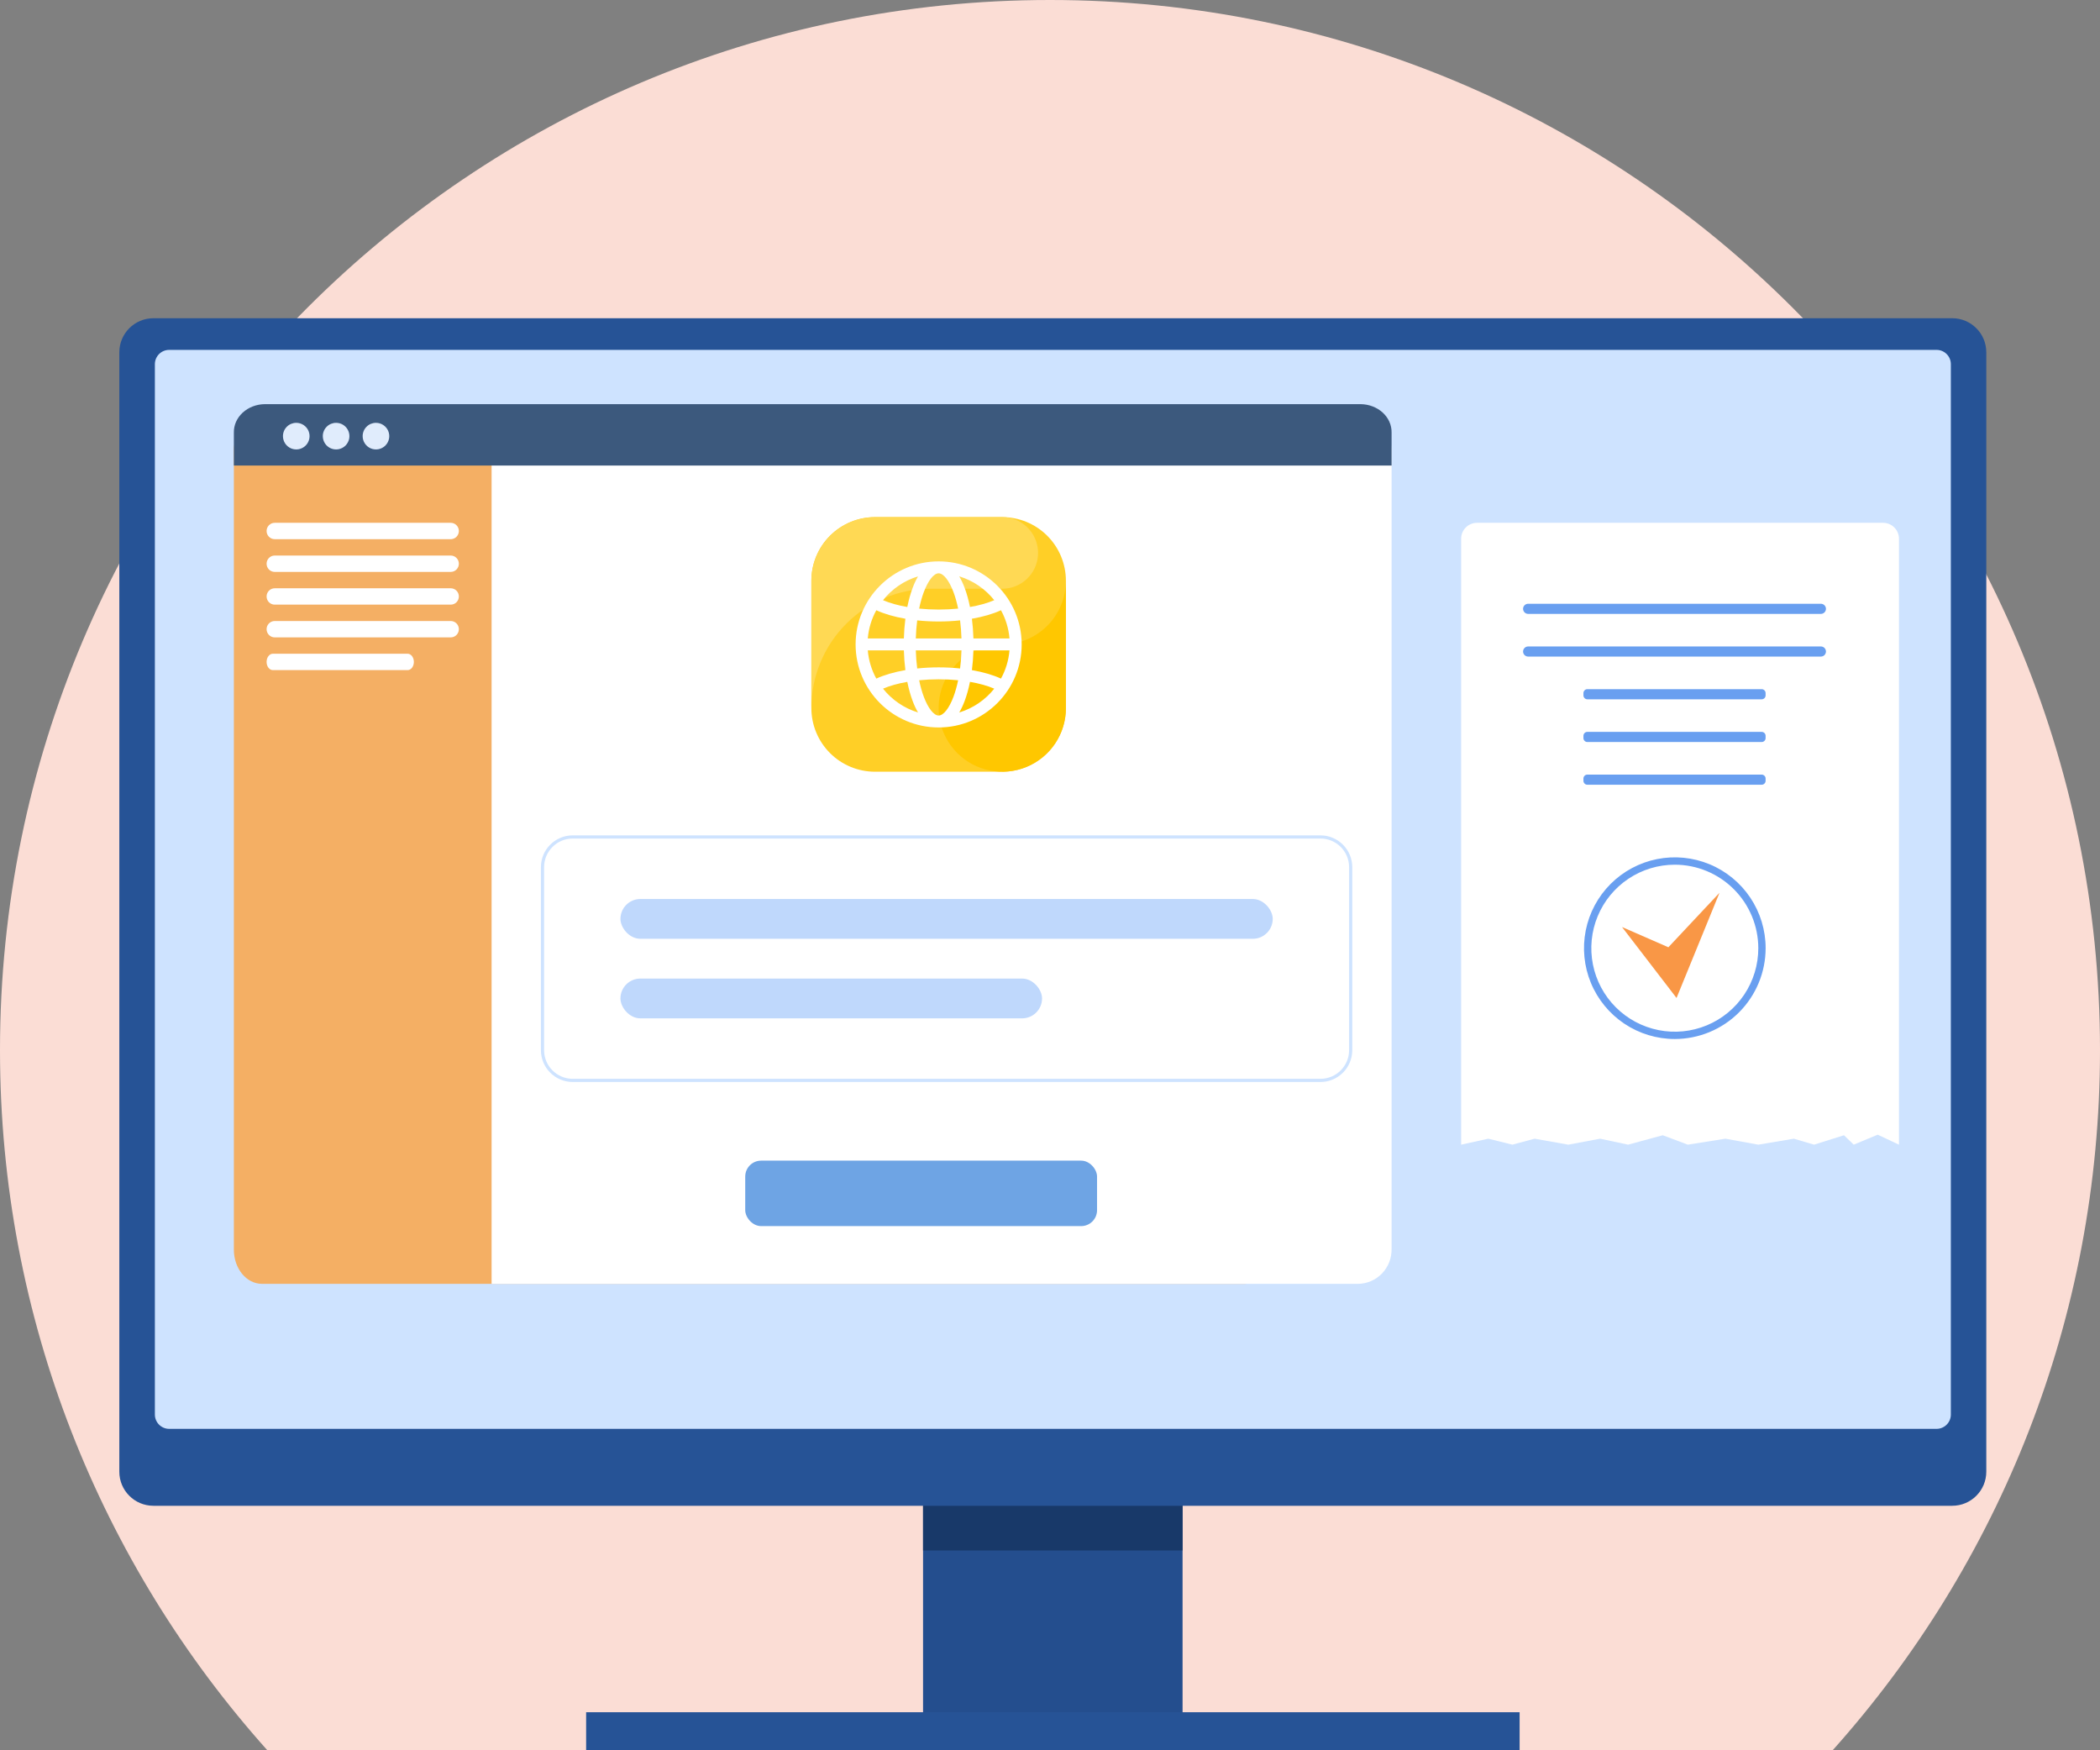 <svg width="264" height="220" viewBox="0 0 264 220" fill="none" xmlns="http://www.w3.org/2000/svg">
    <rect x="0" y="0" width="264" height="220" fill="#808080" stroke="none"/>
    <path fill-rule="evenodd" clip-rule="evenodd" d="M230.389 220C251.29 196.647 264 165.808 264 132C264 59.098 204.902 0 132 0C59.098 0 0 59.098 0 132C0 165.808 12.71 196.647 33.611 220H230.389Z" fill="#FBDDD5"/>
    <path d="M148.666 181.271H116.041V218.585H148.666V181.271Z" fill="#244E8E"/>
    <path d="M148.666 181.271H116.041V194.886H148.666V181.271Z" fill="#183969"/>
    <path d="M191.037 215.217H73.685V220H191.037V215.217Z" fill="#265396"/>
    <path d="M245.422 40H19.283C16.918 40 15 41.918 15 44.283V184.983C15 187.349 16.918 189.267 19.283 189.267H245.422C247.788 189.267 249.706 187.349 249.706 184.983V44.283C249.706 41.918 247.788 40 245.422 40Z" fill="#265396"/>
    <path d="M245.25 177.8V45.776C245.25 44.783 244.445 43.978 243.452 43.978L21.268 43.978C20.275 43.978 19.47 44.783 19.47 45.776V177.8C19.47 178.793 20.275 179.598 21.268 179.598H243.452C244.445 179.598 245.25 178.793 245.25 177.8Z" fill="#CEE3FF"/>
    <path d="M32.931 161.371L156.497 161.371C158.447 161.371 160.028 159.449 160.028 157.077V56.638C160.028 54.266 158.447 52.343 156.497 52.343L32.931 52.343C30.981 52.343 29.4 54.266 29.4 56.638V157.077C29.4 159.449 30.981 161.371 32.931 161.371Z" fill="#F4AF64"/>
    <path d="M61.8 52.343H170.76C171.888 52.363 172.962 52.835 173.746 53.655C174.53 54.474 174.96 55.575 174.942 56.715V156.999C174.96 158.139 174.53 159.24 173.746 160.06C172.962 160.879 171.888 161.351 170.76 161.371H61.8V52.343Z" fill="white"/>
    <path d="M29.4 58.514V54.364C29.392 53.903 29.485 53.445 29.675 53.017C29.866 52.588 30.148 52.198 30.508 51.867C30.867 51.536 31.297 51.271 31.771 51.088C32.245 50.905 32.755 50.807 33.272 50.8H171.07C171.587 50.807 172.097 50.905 172.571 51.088C173.045 51.271 173.474 51.536 173.834 51.867C174.193 52.198 174.476 52.588 174.666 53.017C174.856 53.445 174.95 53.903 174.942 54.364V58.514H29.4Z" fill="#3C597D"/>
    <path d="M45.591 54.812C45.589 55.143 45.686 55.467 45.869 55.743C46.052 56.019 46.312 56.235 46.618 56.363C46.923 56.49 47.26 56.525 47.585 56.461C47.91 56.397 48.209 56.239 48.444 56.005C48.678 55.771 48.838 55.473 48.903 55.149C48.969 54.824 48.936 54.487 48.81 54.181C48.683 53.875 48.469 53.613 48.194 53.429C47.918 53.245 47.595 53.147 47.264 53.147C46.821 53.147 46.397 53.322 46.084 53.634C45.77 53.946 45.593 54.369 45.591 54.812V54.812Z" fill="#E0ECFC"/>
    <path d="M40.581 54.812C40.58 55.143 40.676 55.467 40.859 55.743C41.042 56.019 41.303 56.235 41.608 56.363C41.914 56.49 42.25 56.525 42.575 56.461C42.9 56.397 43.199 56.239 43.434 56.005C43.668 55.771 43.828 55.473 43.894 55.149C43.959 54.824 43.926 54.487 43.8 54.181C43.673 53.875 43.459 53.613 43.184 53.429C42.909 53.245 42.585 53.147 42.254 53.147C41.812 53.147 41.387 53.322 41.074 53.634C40.76 53.946 40.583 54.369 40.581 54.812V54.812Z" fill="#E0ECFC"/>
    <path d="M35.571 54.812C35.57 55.143 35.666 55.467 35.849 55.743C36.032 56.019 36.293 56.235 36.598 56.363C36.904 56.49 37.24 56.525 37.566 56.461C37.891 56.397 38.189 56.239 38.424 56.005C38.659 55.771 38.819 55.473 38.884 55.149C38.949 54.824 38.916 54.487 38.79 54.181C38.664 53.875 38.449 53.613 38.174 53.429C37.899 53.245 37.575 53.147 37.244 53.147C36.802 53.147 36.377 53.322 36.064 53.634C35.751 53.946 35.573 54.369 35.571 54.812Z" fill="#E0ECFC"/>
    <path d="M56.666 67.772H34.535C34.264 67.772 34.005 67.663 33.813 67.47C33.622 67.277 33.515 67.016 33.515 66.743C33.515 66.47 33.622 66.209 33.813 66.016C34.005 65.823 34.264 65.714 34.535 65.714H56.666C56.8 65.714 56.932 65.741 57.056 65.793C57.18 65.844 57.292 65.92 57.387 66.016C57.482 66.111 57.557 66.225 57.608 66.349C57.66 66.474 57.686 66.608 57.686 66.743C57.686 66.878 57.66 67.012 57.608 67.136C57.557 67.261 57.482 67.375 57.387 67.47C57.292 67.566 57.18 67.641 57.056 67.693C56.932 67.745 56.8 67.772 56.666 67.772Z" fill="white"/>
    <path d="M56.666 71.886H34.535C34.264 71.886 34.005 71.777 33.813 71.584C33.622 71.391 33.515 71.13 33.515 70.857C33.515 70.584 33.622 70.323 33.813 70.13C34.005 69.937 34.264 69.829 34.535 69.829H56.666C56.8 69.829 56.932 69.855 57.056 69.907C57.18 69.959 57.292 70.034 57.387 70.13C57.482 70.225 57.557 70.339 57.608 70.463C57.66 70.588 57.686 70.722 57.686 70.857C57.686 70.992 57.66 71.126 57.608 71.251C57.557 71.376 57.482 71.489 57.387 71.584C57.292 71.68 57.18 71.756 57.056 71.807C56.932 71.859 56.8 71.886 56.666 71.886Z" fill="white"/>
    <path d="M56.666 76H34.535C34.264 76 34.005 75.891 33.813 75.699C33.622 75.506 33.515 75.244 33.515 74.971C33.515 74.698 33.622 74.437 33.813 74.244C34.005 74.051 34.264 73.943 34.535 73.943H56.666C56.8 73.943 56.932 73.969 57.056 74.021C57.18 74.073 57.292 74.148 57.387 74.244C57.482 74.34 57.557 74.453 57.608 74.578C57.66 74.702 57.686 74.836 57.686 74.971C57.686 75.106 57.66 75.24 57.608 75.365C57.557 75.49 57.482 75.603 57.387 75.699C57.292 75.794 57.18 75.87 57.056 75.921C56.932 75.973 56.8 76 56.666 76Z" fill="white"/>
    <path d="M56.666 80.115H34.535C34.264 80.115 34.005 80.006 33.813 79.813C33.622 79.62 33.515 79.359 33.515 79.086C33.515 78.813 33.622 78.552 33.813 78.359C34.005 78.166 34.264 78.057 34.535 78.057H56.666C56.8 78.057 56.932 78.084 57.056 78.136C57.18 78.187 57.292 78.263 57.387 78.359C57.482 78.454 57.557 78.567 57.608 78.692C57.66 78.817 57.686 78.951 57.686 79.086C57.686 79.221 57.66 79.355 57.608 79.48C57.557 79.604 57.482 79.718 57.387 79.813C57.292 79.909 57.18 79.984 57.056 80.036C56.932 80.088 56.8 80.115 56.666 80.115Z" fill="white"/>
    <path d="M51.247 84.229H34.296C34.089 84.229 33.89 84.12 33.744 83.927C33.597 83.734 33.515 83.473 33.515 83.2C33.515 82.927 33.597 82.666 33.744 82.473C33.89 82.28 34.089 82.171 34.296 82.171H51.247C51.35 82.171 51.452 82.198 51.546 82.25C51.641 82.301 51.727 82.377 51.8 82.473C51.873 82.568 51.93 82.682 51.969 82.806C52.009 82.931 52.029 83.065 52.029 83.2C52.029 83.335 52.009 83.469 51.969 83.594C51.93 83.718 51.873 83.832 51.8 83.927C51.727 84.023 51.641 84.099 51.546 84.15C51.452 84.202 51.35 84.229 51.247 84.229Z" fill="white"/>
    <path d="M236.728 65.714C237.833 65.714 238.728 66.61 238.728 67.714V143.877L236.054 142.624L233.039 143.877L231.812 142.694L228.057 143.877L225.513 143.127L221.044 143.877L216.909 143.127L212.184 143.877L209.035 142.694L204.673 143.877L201.159 143.127L197.161 143.877L192.919 143.127L190.134 143.877L187.104 143.127L183.686 143.877V67.714C183.686 66.61 184.581 65.714 185.686 65.714H236.728Z" fill="white"/>
    <path d="M228.912 77.163H192.11C191.941 77.163 191.779 77.096 191.66 76.976C191.54 76.857 191.473 76.695 191.473 76.527V76.527C191.473 76.358 191.54 76.196 191.659 76.076C191.779 75.957 191.941 75.89 192.11 75.89H228.912C229.081 75.89 229.243 75.957 229.362 76.076C229.481 76.196 229.549 76.358 229.549 76.527C229.548 76.695 229.481 76.857 229.362 76.976C229.242 77.096 229.08 77.163 228.912 77.163V77.163Z" fill="#699FF0"/>
    <path d="M228.912 82.528H192.11C191.941 82.528 191.779 82.461 191.66 82.342C191.54 82.223 191.473 82.061 191.473 81.893V81.893C191.473 81.724 191.54 81.562 191.659 81.442C191.779 81.323 191.941 81.256 192.11 81.256H228.912C229.081 81.256 229.243 81.323 229.362 81.442C229.481 81.562 229.549 81.724 229.549 81.893C229.548 82.061 229.481 82.223 229.361 82.342C229.242 82.461 229.08 82.528 228.912 82.528V82.528Z" fill="#699FF0"/>
    <path d="M221.467 86.625H199.554C199.281 86.625 199.06 86.847 199.06 87.12V87.405C199.06 87.678 199.281 87.899 199.554 87.899H221.467C221.74 87.899 221.961 87.678 221.961 87.405V87.12C221.961 86.847 221.74 86.625 221.467 86.625Z" fill="#699FF0"/>
    <path d="M221.467 91.993H199.554C199.281 91.993 199.06 92.215 199.06 92.487V92.773C199.06 93.046 199.281 93.267 199.554 93.267H221.467C221.74 93.267 221.961 93.046 221.961 92.773V92.487C221.961 92.215 221.74 91.993 221.467 91.993Z" fill="#699FF0"/>
    <path d="M221.467 97.363H199.554C199.281 97.363 199.06 97.584 199.06 97.857V98.142C199.06 98.415 199.281 98.636 199.554 98.636H221.467C221.74 98.636 221.961 98.415 221.961 98.142V97.857C221.961 97.584 221.74 97.363 221.467 97.363Z" fill="#699FF0"/>
    <path d="M210.548 130.597C208.29 130.597 206.082 129.928 204.205 128.673C202.327 127.418 200.864 125.635 200 123.549C199.136 121.463 198.91 119.167 199.35 116.953C199.791 114.738 200.878 112.704 202.475 111.107C204.072 109.51 206.106 108.423 208.321 107.982C210.535 107.542 212.831 107.768 214.917 108.632C217.003 109.496 218.786 110.96 220.041 112.837C221.295 114.715 221.965 116.922 221.965 119.18C221.963 122.207 220.759 125.11 218.618 127.251C216.478 129.391 213.575 130.595 210.548 130.597ZM210.548 108.687C208.472 108.687 206.442 109.303 204.716 110.456C202.99 111.609 201.645 113.249 200.85 115.167C200.056 117.085 199.848 119.195 200.253 121.231C200.658 123.268 201.658 125.138 203.126 126.606C204.594 128.074 206.464 129.073 208.5 129.479C210.536 129.884 212.647 129.676 214.565 128.881C216.483 128.087 218.122 126.741 219.275 125.015C220.429 123.289 221.044 121.26 221.044 119.184C221.041 116.401 219.934 113.733 217.966 111.765C215.999 109.797 213.331 108.69 210.548 108.687V108.687Z" fill="#699FF0"/>
    <path d="M203.91 116.52L210.764 125.44L216.166 112.216L209.738 119.066L203.91 116.52Z" fill="#F99746"/>
    <rect x="93.686" y="145.886" width="44.229" height="8.229" rx="2" fill="#6EA4E4"/>
    <g clip-path="url(#clip0_0_1)">
        <path fill-rule="evenodd" clip-rule="evenodd" d="M126 97H110C107.878 97 105.844 96.157 104.343 94.657C102.843 93.156 102 91.122 102 89V73C102 70.878 102.843 68.844 104.343 67.343C105.844 65.843 107.878 65 110 65H126C128.122 65 130.157 65.843 131.657 67.343C133.157 68.843 134 70.878 134 73V89C134 91.122 133.157 93.157 131.657 94.657C130.157 96.157 128.122 97 126 97Z" fill="#FFCF26"/>
        <path fill-rule="evenodd" clip-rule="evenodd" d="M117 74H126C127.154 74 128.263 73.557 129.1 72.762C129.936 71.968 130.435 70.882 130.494 69.73C130.553 68.578 130.167 67.447 129.417 66.571C128.666 65.695 127.608 65.141 126.46 65.023C126.307 65.014 126.155 65 126 65H110C107.878 65 105.844 65.843 104.343 67.343C102.843 68.844 102 70.878 102 73V89C102 85.022 103.58 81.207 106.394 78.394C109.207 75.581 113.022 74 117 74" fill="#FFD954"/>
        <path fill-rule="evenodd" clip-rule="evenodd" d="M126 81C124.418 81 122.871 81.469 121.555 82.348C120.24 83.227 119.214 84.477 118.609 85.939C118.003 87.4 117.845 89.009 118.154 90.561C118.462 92.113 119.224 93.538 120.343 94.657C121.462 95.776 122.887 96.538 124.439 96.846C125.991 97.155 127.6 96.996 129.061 96.391C130.523 95.785 131.773 94.76 132.652 93.445C133.531 92.129 134 90.582 134 89V73C134 75.122 133.157 77.157 131.657 78.657C130.157 80.157 128.122 81 126 81Z" fill="#FFC700"/>
        <path d="M118.001 70.562C112.245 70.562 107.562 75.245 107.562 81C107.562 86.755 112.245 91.437 118.001 91.437C123.757 91.437 128.439 86.755 128.439 81C128.439 75.245 123.756 70.562 118.001 70.562V70.562ZM124.993 75.44C124.145 75.805 123.104 76.096 121.941 76.297C121.766 75.425 121.541 74.615 121.27 73.892C121.065 73.346 120.837 72.863 120.59 72.445C122.347 72.978 123.876 74.038 124.993 75.44V75.44ZM115.13 80.25C115.153 79.468 115.212 78.706 115.305 77.978C116.173 78.07 117.078 78.118 118.001 78.118C118.924 78.118 119.829 78.07 120.697 77.978C120.789 78.706 120.848 79.468 120.871 80.25H115.13ZM120.871 81.75C120.848 82.532 120.789 83.295 120.696 84.023C119.829 83.931 118.924 83.883 118.001 83.883C117.078 83.883 116.173 83.931 115.305 84.023C115.212 83.295 115.153 82.532 115.13 81.75H120.871ZM116.136 74.419C116.681 72.966 117.396 72.062 118.001 72.062C118.606 72.062 119.32 72.965 119.865 74.419C120.099 75.043 120.295 75.744 120.451 76.498C119.665 76.576 118.843 76.618 118.001 76.618C117.159 76.618 116.337 76.576 115.55 76.498C115.706 75.744 115.902 75.043 116.136 74.419V74.419ZM115.412 72.445C115.164 72.863 114.936 73.346 114.732 73.892C114.461 74.615 114.235 75.425 114.06 76.296C112.897 76.096 111.856 75.805 111.008 75.44C112.125 74.038 113.655 72.978 115.412 72.445V72.445ZM110.165 76.704C111.169 77.167 112.421 77.53 113.819 77.772C113.717 78.568 113.652 79.399 113.628 80.25H109.094C109.201 78.974 109.577 77.773 110.165 76.704ZM110.165 85.296C109.577 84.228 109.201 83.026 109.094 81.75H113.628C113.652 82.601 113.717 83.432 113.819 84.229C112.421 84.471 111.17 84.834 110.165 85.296ZM111.009 86.561C111.857 86.196 112.897 85.906 114.06 85.705C114.236 86.576 114.461 87.385 114.732 88.108C114.936 88.653 115.164 89.136 115.411 89.554C113.655 89.021 112.126 87.962 111.009 86.561ZM119.865 87.581C119.32 89.034 118.606 89.937 118.001 89.937C117.396 89.937 116.681 89.034 116.136 87.581C115.902 86.957 115.706 86.257 115.55 85.504C116.337 85.425 117.16 85.383 118.001 85.383C118.843 85.383 119.665 85.425 120.451 85.503C120.295 86.257 120.099 86.957 119.865 87.581ZM120.59 89.554C120.837 89.136 121.065 88.653 121.27 88.108C121.541 87.385 121.766 86.576 121.941 85.704C123.104 85.905 124.145 86.196 124.992 86.561C123.875 87.962 122.346 89.022 120.59 89.554ZM125.836 85.296C124.832 84.834 123.58 84.471 122.182 84.229C122.284 83.432 122.349 82.601 122.373 81.75H126.907C126.8 83.026 126.424 84.228 125.836 85.296ZM126.907 80.25H122.373C122.349 79.399 122.284 78.568 122.182 77.772C123.58 77.53 124.832 77.167 125.837 76.704C126.425 77.773 126.8 78.974 126.907 80.25V80.25Z" fill="white"/>
    </g>
    <path d="M72 105.2H166C168.099 105.2 169.8 106.901 169.8 109V132C169.8 134.099 168.099 135.8 166 135.8H72C69.901 135.8 68.2 134.099 68.2 132V109C68.2 106.901 69.901 105.2 72 105.2Z" fill="white" stroke="#CEE3FF" stroke-width="0.4"/>
    <rect x="78" y="113" width="82" height="5" rx="2.5" fill="#BFD8FC"/>
    <rect x="78" y="123" width="53" height="5" rx="2.5" fill="#BFD8FC"/>
    <defs>
        <clipPath id="clip0_0_1">
            <rect width="32" height="32" fill="white" transform="translate(102 65)"/>
        </clipPath>
    </defs>
</svg>
